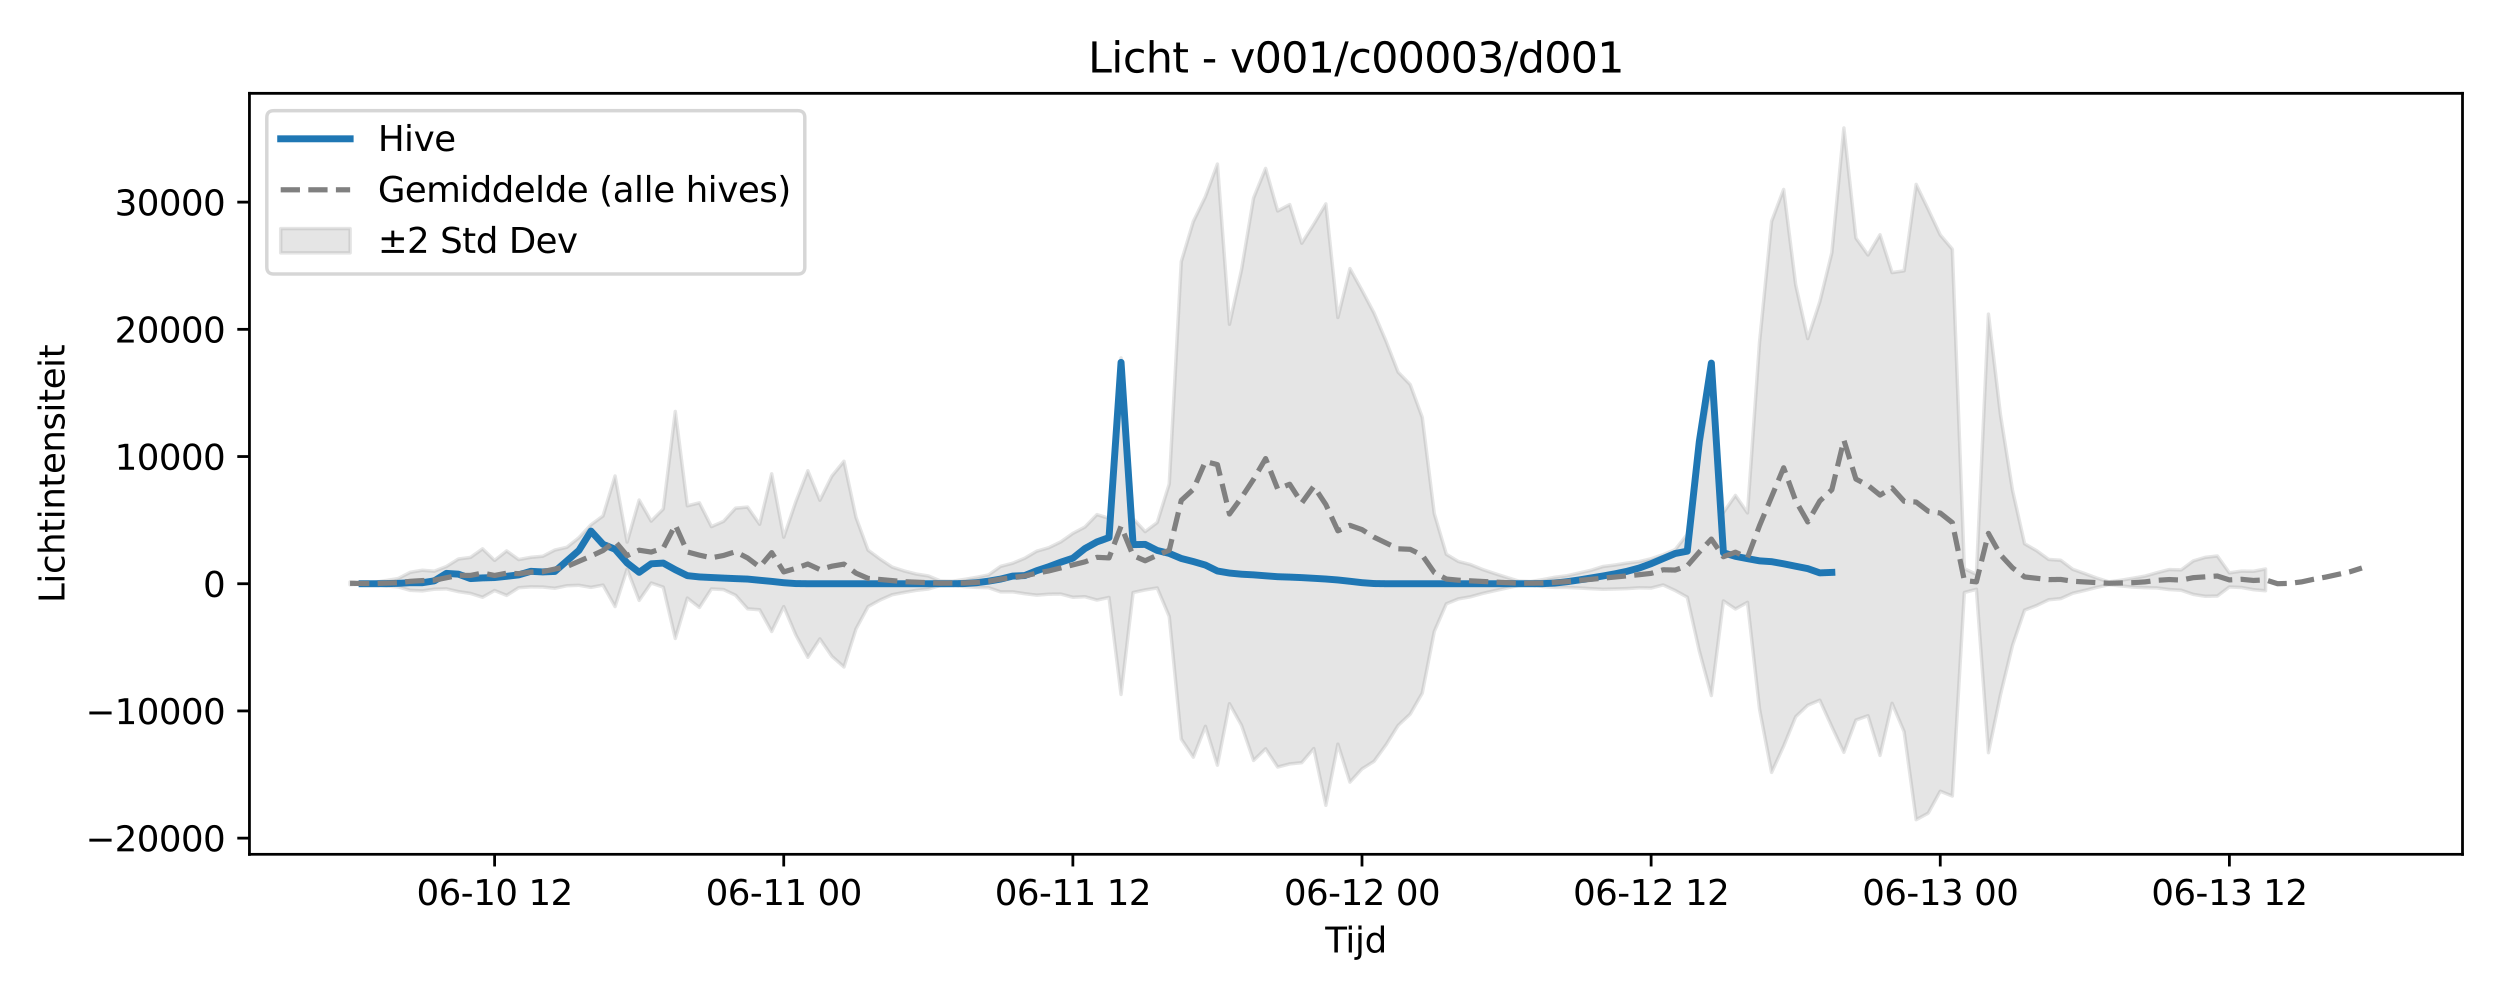 <?xml version="1.0" encoding="utf-8" standalone="no"?>
<!DOCTYPE svg PUBLIC "-//W3C//DTD SVG 1.1//EN"
  "http://www.w3.org/Graphics/SVG/1.1/DTD/svg11.dtd">
<svg xmlns:xlink="http://www.w3.org/1999/xlink" width="720pt" height="288pt" viewBox="0 0 720 288" xmlns="http://www.w3.org/2000/svg" version="1.1">
 <defs>
  <style type="text/css">*{stroke-linejoin: round; stroke-linecap: butt}</style>
 </defs>
 <g id="figure_1">
  <g id="patch_1">
   <path d="M 0 288 
L 720 288 
L 720 0 
L 0 0 
z
" style="fill: #ffffff"/>
  </g>
  <g id="axes_1">
   <g id="patch_2">
    <path d="M 71.84 246.04 
L 709.2 246.04 
L 709.2 26.88 
L 71.84 26.88 
z
" style="fill: #ffffff"/>
   </g>
   <g id="FillBetweenPolyCollection_1">
    <defs>
     <path id="m2836c2ed22" d="M 100.811 -120.412 
L 100.811 -119.59 
L 104.28 -119.785 
L 107.75 -119.646 
L 111.22 -119.266 
L 114.689 -118.965 
L 118.159 -117.976 
L 121.628 -117.819 
L 125.098 -118.31 
L 128.567 -118.409 
L 132.037 -117.608 
L 135.507 -117.092 
L 138.976 -115.987 
L 142.446 -117.929 
L 145.915 -116.525 
L 149.385 -118.735 
L 152.854 -118.98 
L 156.324 -118.94 
L 159.794 -118.581 
L 163.263 -119.308 
L 166.733 -119.432 
L 170.202 -118.831 
L 173.672 -119.494 
L 177.141 -113.3 
L 180.611 -124.101 
L 184.081 -115.08 
L 187.55 -120.09 
L 191.02 -118.901 
L 194.489 -104.122 
L 197.959 -115.751 
L 201.428 -113.046 
L 204.898 -118.386 
L 208.368 -118.201 
L 211.837 -116.576 
L 215.307 -112.655 
L 218.776 -112.392 
L 222.246 -106.125 
L 225.715 -113.305 
L 229.185 -105.142 
L 232.655 -98.688 
L 236.124 -103.999 
L 239.594 -98.964 
L 243.063 -95.906 
L 246.533 -106.866 
L 250.002 -113.29 
L 253.472 -115.191 
L 256.942 -116.719 
L 260.411 -117.381 
L 263.881 -117.98 
L 267.35 -118.362 
L 270.82 -119.395 
L 274.289 -119.443 
L 277.759 -119.068 
L 281.229 -118.83 
L 284.698 -118.739 
L 288.168 -117.546 
L 291.637 -117.552 
L 295.107 -117.021 
L 298.576 -116.593 
L 302.046 -116.871 
L 305.516 -116.904 
L 308.985 -115.988 
L 312.455 -116.151 
L 315.924 -115.179 
L 319.394 -115.938 
L 322.863 -87.988 
L 326.333 -117.356 
L 329.803 -118.107 
L 333.272 -118.669 
L 336.742 -110.447 
L 340.211 -75.142 
L 343.681 -69.93 
L 347.15 -78.819 
L 350.62 -67.623 
L 354.09 -85.33 
L 357.559 -79.085 
L 361.029 -68.981 
L 364.498 -72.351 
L 367.968 -67.087 
L 371.437 -67.993 
L 374.907 -68.347 
L 378.377 -72.425 
L 381.846 -56.064 
L 385.316 -73.681 
L 388.785 -62.739 
L 392.255 -66.549 
L 395.724 -68.74 
L 399.194 -73.514 
L 402.663 -79.08 
L 406.133 -82.339 
L 409.603 -88.362 
L 413.072 -106.133 
L 416.542 -114.101 
L 420.011 -115.517 
L 423.481 -116.118 
L 426.95 -117.081 
L 430.42 -117.87 
L 433.89 -118.641 
L 437.359 -119.398 
L 440.829 -119.517 
L 444.298 -119.09 
L 447.768 -118.83 
L 451.237 -118.805 
L 454.707 -118.664 
L 458.177 -118.464 
L 461.646 -118.292 
L 465.116 -118.371 
L 468.585 -118.484 
L 472.055 -118.711 
L 475.524 -118.648 
L 478.994 -119.531 
L 482.464 -117.925 
L 485.933 -116.001 
L 489.403 -100.52 
L 492.872 -87.679 
L 496.342 -114.937 
L 499.811 -112.612 
L 503.281 -114.528 
L 506.751 -83.761 
L 510.22 -65.546 
L 513.69 -73.11 
L 517.159 -81.583 
L 520.629 -84.885 
L 524.098 -86.349 
L 527.568 -78.71 
L 531.038 -71.334 
L 534.507 -80.624 
L 537.977 -81.868 
L 541.446 -70.433 
L 544.916 -85.441 
L 548.385 -77.265 
L 551.855 -51.922 
L 555.325 -53.81 
L 558.794 -60.131 
L 562.264 -58.739 
L 565.733 -117.363 
L 569.203 -118.274 
L 572.672 -71.228 
L 576.142 -87.923 
L 579.612 -102.174 
L 583.081 -112.284 
L 586.551 -113.598 
L 590.02 -115.267 
L 593.49 -115.597 
L 596.959 -117.145 
L 600.429 -117.958 
L 603.899 -118.845 
L 607.368 -119.604 
L 610.838 -119.257 
L 614.307 -118.915 
L 617.777 -118.754 
L 621.246 -118.662 
L 624.716 -118.212 
L 628.186 -118.007 
L 631.655 -116.816 
L 635.125 -116.272 
L 638.594 -116.336 
L 642.064 -118.957 
L 645.533 -118.804 
L 649.003 -118.172 
L 652.473 -117.859 
L 652.473 -124.135 
L 652.473 -124.135 
L 649.003 -123.478 
L 645.533 -123.519 
L 642.064 -123.014 
L 638.594 -127.878 
L 635.125 -127.484 
L 631.655 -126.453 
L 628.186 -123.873 
L 624.716 -123.964 
L 621.246 -123.077 
L 617.777 -122.087 
L 614.307 -121.475 
L 610.838 -120.893 
L 607.368 -120.43 
L 603.899 -121.515 
L 600.429 -122.809 
L 596.959 -124.037 
L 593.49 -126.649 
L 590.02 -126.877 
L 586.551 -129.402 
L 583.081 -131.399 
L 579.612 -146.75 
L 576.142 -168.485 
L 572.672 -197.54 
L 569.203 -122.581 
L 565.733 -124.219 
L 562.264 -216.243 
L 558.794 -220.345 
L 555.325 -227.713 
L 551.855 -234.9 
L 548.385 -210.003 
L 544.916 -209.496 
L 541.446 -220.391 
L 537.977 -214.573 
L 534.507 -219.442 
L 531.038 -251.158 
L 527.568 -215.205 
L 524.098 -201.064 
L 520.629 -190.478 
L 517.159 -205.965 
L 513.69 -233.44 
L 510.22 -224.256 
L 506.751 -189.48 
L 503.281 -140.282 
L 499.811 -145.327 
L 496.342 -140.393 
L 492.872 -177.81 
L 489.403 -157.535 
L 485.933 -134.072 
L 482.464 -129.728 
L 478.994 -128.265 
L 475.524 -127.088 
L 472.055 -126.254 
L 468.585 -125.839 
L 465.116 -125.281 
L 461.646 -124.841 
L 458.177 -123.751 
L 454.707 -122.962 
L 451.237 -122.178 
L 447.768 -121.746 
L 444.298 -121.079 
L 440.829 -120.516 
L 437.359 -120.663 
L 433.89 -121.72 
L 430.42 -122.844 
L 426.95 -124.002 
L 423.481 -125.413 
L 420.011 -126.294 
L 416.542 -128.372 
L 413.072 -140.088 
L 409.603 -167.817 
L 406.133 -177.257 
L 402.663 -180.816 
L 399.194 -189.713 
L 395.724 -197.847 
L 392.255 -204.392 
L 388.785 -210.661 
L 385.316 -196.563 
L 381.846 -229.284 
L 378.377 -223.46 
L 374.907 -217.952 
L 371.437 -229.085 
L 367.968 -227.249 
L 364.498 -239.494 
L 361.029 -230.985 
L 357.559 -210.33 
L 354.09 -194.606 
L 350.62 -240.745 
L 347.15 -231.356 
L 343.681 -224.217 
L 340.211 -212.651 
L 336.742 -148.629 
L 333.272 -137.5 
L 329.803 -134.893 
L 326.333 -138.644 
L 322.863 -184.928 
L 319.394 -138.715 
L 315.924 -139.799 
L 312.455 -136.216 
L 308.985 -134.385 
L 305.516 -131.951 
L 302.046 -130.262 
L 298.576 -129.263 
L 295.107 -127.225 
L 291.637 -125.784 
L 288.168 -124.885 
L 284.698 -122.42 
L 281.229 -121.727 
L 277.759 -121.136 
L 274.289 -120.61 
L 270.82 -120.699 
L 267.35 -122.135 
L 263.881 -122.684 
L 260.411 -123.562 
L 256.942 -124.681 
L 253.472 -126.992 
L 250.002 -129.56 
L 246.533 -138.992 
L 243.063 -155.159 
L 239.594 -150.912 
L 236.124 -143.942 
L 232.655 -152.439 
L 229.185 -143.473 
L 225.715 -133.292 
L 222.246 -151.553 
L 218.776 -137.005 
L 215.307 -141.966 
L 211.837 -141.646 
L 208.368 -137.845 
L 204.898 -136.333 
L 201.428 -143.187 
L 197.959 -142.334 
L 194.489 -169.509 
L 191.02 -141.414 
L 187.55 -137.919 
L 184.081 -143.995 
L 180.611 -131.878 
L 177.141 -150.919 
L 173.672 -139.414 
L 170.202 -136.863 
L 166.733 -133.149 
L 163.263 -130.387 
L 159.794 -129.59 
L 156.324 -127.801 
L 152.854 -127.49 
L 149.385 -126.84 
L 145.915 -129.337 
L 142.446 -126.601 
L 138.976 -129.94 
L 135.507 -127.464 
L 132.037 -127.011 
L 128.567 -124.853 
L 125.098 -123.501 
L 121.628 -123.776 
L 118.159 -123.179 
L 114.689 -121.389 
L 111.22 -120.817 
L 107.75 -120.245 
L 104.28 -120.071 
L 100.811 -120.412 
z
" style="stroke: #808080; stroke-opacity: 0.2"/>
    </defs>
    <g clip-path="url(#pb94f5c87d9)">
     <use xlink:href="#m2836c2ed22" x="0" y="288" style="fill: #808080; fill-opacity: 0.2; stroke: #808080; stroke-opacity: 0.2"/>
    </g>
   </g>
   <g id="matplotlib.axis_1">
    <g id="xtick_1">
     <g id="line2d_1">
      <defs>
       <path id="mab4295a963" d="M 0 0 
L 0 3.5 
" style="stroke: #000000; stroke-width: 0.8"/>
      </defs>
      <g>
       <use xlink:href="#mab4295a963" x="142.446" y="246.04" style="stroke: #000000; stroke-width: 0.8"/>
      </g>
     </g>
     <g id="text_1">
      <!-- 06-10 12 -->
      <g transform="translate(119.965 260.638) scale(0.1 -0.1)">
       <defs>
        <path id="DejaVuSans-30" d="M 2034 4250 
Q 1547 4250 1301 3770 
Q 1056 3291 1056 2328 
Q 1056 1369 1301 889 
Q 1547 409 2034 409 
Q 2525 409 2770 889 
Q 3016 1369 3016 2328 
Q 3016 3291 2770 3770 
Q 2525 4250 2034 4250 
z
M 2034 4750 
Q 2819 4750 3233 4129 
Q 3647 3509 3647 2328 
Q 3647 1150 3233 529 
Q 2819 -91 2034 -91 
Q 1250 -91 836 529 
Q 422 1150 422 2328 
Q 422 3509 836 4129 
Q 1250 4750 2034 4750 
z
" transform="scale(0.016)"/>
        <path id="DejaVuSans-36" d="M 2113 2584 
Q 1688 2584 1439 2293 
Q 1191 2003 1191 1497 
Q 1191 994 1439 701 
Q 1688 409 2113 409 
Q 2538 409 2786 701 
Q 3034 994 3034 1497 
Q 3034 2003 2786 2293 
Q 2538 2584 2113 2584 
z
M 3366 4563 
L 3366 3988 
Q 3128 4100 2886 4159 
Q 2644 4219 2406 4219 
Q 1781 4219 1451 3797 
Q 1122 3375 1075 2522 
Q 1259 2794 1537 2939 
Q 1816 3084 2150 3084 
Q 2853 3084 3261 2657 
Q 3669 2231 3669 1497 
Q 3669 778 3244 343 
Q 2819 -91 2113 -91 
Q 1303 -91 875 529 
Q 447 1150 447 2328 
Q 447 3434 972 4092 
Q 1497 4750 2381 4750 
Q 2619 4750 2861 4703 
Q 3103 4656 3366 4563 
z
" transform="scale(0.016)"/>
        <path id="DejaVuSans-2d" d="M 313 2009 
L 1997 2009 
L 1997 1497 
L 313 1497 
L 313 2009 
z
" transform="scale(0.016)"/>
        <path id="DejaVuSans-31" d="M 794 531 
L 1825 531 
L 1825 4091 
L 703 3866 
L 703 4441 
L 1819 4666 
L 2450 4666 
L 2450 531 
L 3481 531 
L 3481 0 
L 794 0 
L 794 531 
z
" transform="scale(0.016)"/>
        <path id="DejaVuSans-20" transform="scale(0.016)"/>
        <path id="DejaVuSans-32" d="M 1228 531 
L 3431 531 
L 3431 0 
L 469 0 
L 469 531 
Q 828 903 1448 1529 
Q 2069 2156 2228 2338 
Q 2531 2678 2651 2914 
Q 2772 3150 2772 3378 
Q 2772 3750 2511 3984 
Q 2250 4219 1831 4219 
Q 1534 4219 1204 4116 
Q 875 4013 500 3803 
L 500 4441 
Q 881 4594 1212 4672 
Q 1544 4750 1819 4750 
Q 2544 4750 2975 4387 
Q 3406 4025 3406 3419 
Q 3406 3131 3298 2873 
Q 3191 2616 2906 2266 
Q 2828 2175 2409 1742 
Q 1991 1309 1228 531 
z
" transform="scale(0.016)"/>
       </defs>
       <use xlink:href="#DejaVuSans-30"/>
       <use xlink:href="#DejaVuSans-36" transform="translate(63.623 0)"/>
       <use xlink:href="#DejaVuSans-2d" transform="translate(127.246 0)"/>
       <use xlink:href="#DejaVuSans-31" transform="translate(163.33 0)"/>
       <use xlink:href="#DejaVuSans-30" transform="translate(226.953 0)"/>
       <use xlink:href="#DejaVuSans-20" transform="translate(290.576 0)"/>
       <use xlink:href="#DejaVuSans-31" transform="translate(322.363 0)"/>
       <use xlink:href="#DejaVuSans-32" transform="translate(385.986 0)"/>
      </g>
     </g>
    </g>
    <g id="xtick_2">
     <g id="line2d_2">
      <g>
       <use xlink:href="#mab4295a963" x="225.715" y="246.04" style="stroke: #000000; stroke-width: 0.8"/>
      </g>
     </g>
     <g id="text_2">
      <!-- 06-11 00 -->
      <g transform="translate(203.235 260.638) scale(0.1 -0.1)">
       <use xlink:href="#DejaVuSans-30"/>
       <use xlink:href="#DejaVuSans-36" transform="translate(63.623 0)"/>
       <use xlink:href="#DejaVuSans-2d" transform="translate(127.246 0)"/>
       <use xlink:href="#DejaVuSans-31" transform="translate(163.33 0)"/>
       <use xlink:href="#DejaVuSans-31" transform="translate(226.953 0)"/>
       <use xlink:href="#DejaVuSans-20" transform="translate(290.576 0)"/>
       <use xlink:href="#DejaVuSans-30" transform="translate(322.363 0)"/>
       <use xlink:href="#DejaVuSans-30" transform="translate(385.986 0)"/>
      </g>
     </g>
    </g>
    <g id="xtick_3">
     <g id="line2d_3">
      <g>
       <use xlink:href="#mab4295a963" x="308.985" y="246.04" style="stroke: #000000; stroke-width: 0.8"/>
      </g>
     </g>
     <g id="text_3">
      <!-- 06-11 12 -->
      <g transform="translate(286.505 260.638) scale(0.1 -0.1)">
       <use xlink:href="#DejaVuSans-30"/>
       <use xlink:href="#DejaVuSans-36" transform="translate(63.623 0)"/>
       <use xlink:href="#DejaVuSans-2d" transform="translate(127.246 0)"/>
       <use xlink:href="#DejaVuSans-31" transform="translate(163.33 0)"/>
       <use xlink:href="#DejaVuSans-31" transform="translate(226.953 0)"/>
       <use xlink:href="#DejaVuSans-20" transform="translate(290.576 0)"/>
       <use xlink:href="#DejaVuSans-31" transform="translate(322.363 0)"/>
       <use xlink:href="#DejaVuSans-32" transform="translate(385.986 0)"/>
      </g>
     </g>
    </g>
    <g id="xtick_4">
     <g id="line2d_4">
      <g>
       <use xlink:href="#mab4295a963" x="392.255" y="246.04" style="stroke: #000000; stroke-width: 0.8"/>
      </g>
     </g>
     <g id="text_4">
      <!-- 06-12 00 -->
      <g transform="translate(369.774 260.638) scale(0.1 -0.1)">
       <use xlink:href="#DejaVuSans-30"/>
       <use xlink:href="#DejaVuSans-36" transform="translate(63.623 0)"/>
       <use xlink:href="#DejaVuSans-2d" transform="translate(127.246 0)"/>
       <use xlink:href="#DejaVuSans-31" transform="translate(163.33 0)"/>
       <use xlink:href="#DejaVuSans-32" transform="translate(226.953 0)"/>
       <use xlink:href="#DejaVuSans-20" transform="translate(290.576 0)"/>
       <use xlink:href="#DejaVuSans-30" transform="translate(322.363 0)"/>
       <use xlink:href="#DejaVuSans-30" transform="translate(385.986 0)"/>
      </g>
     </g>
    </g>
    <g id="xtick_5">
     <g id="line2d_5">
      <g>
       <use xlink:href="#mab4295a963" x="475.524" y="246.04" style="stroke: #000000; stroke-width: 0.8"/>
      </g>
     </g>
     <g id="text_5">
      <!-- 06-12 12 -->
      <g transform="translate(453.044 260.638) scale(0.1 -0.1)">
       <use xlink:href="#DejaVuSans-30"/>
       <use xlink:href="#DejaVuSans-36" transform="translate(63.623 0)"/>
       <use xlink:href="#DejaVuSans-2d" transform="translate(127.246 0)"/>
       <use xlink:href="#DejaVuSans-31" transform="translate(163.33 0)"/>
       <use xlink:href="#DejaVuSans-32" transform="translate(226.953 0)"/>
       <use xlink:href="#DejaVuSans-20" transform="translate(290.576 0)"/>
       <use xlink:href="#DejaVuSans-31" transform="translate(322.363 0)"/>
       <use xlink:href="#DejaVuSans-32" transform="translate(385.986 0)"/>
      </g>
     </g>
    </g>
    <g id="xtick_6">
     <g id="line2d_6">
      <g>
       <use xlink:href="#mab4295a963" x="558.794" y="246.04" style="stroke: #000000; stroke-width: 0.8"/>
      </g>
     </g>
     <g id="text_6">
      <!-- 06-13 00 -->
      <g transform="translate(536.314 260.638) scale(0.1 -0.1)">
       <defs>
        <path id="DejaVuSans-33" d="M 2597 2516 
Q 3050 2419 3304 2112 
Q 3559 1806 3559 1356 
Q 3559 666 3084 287 
Q 2609 -91 1734 -91 
Q 1441 -91 1130 -33 
Q 819 25 488 141 
L 488 750 
Q 750 597 1062 519 
Q 1375 441 1716 441 
Q 2309 441 2620 675 
Q 2931 909 2931 1356 
Q 2931 1769 2642 2001 
Q 2353 2234 1838 2234 
L 1294 2234 
L 1294 2753 
L 1863 2753 
Q 2328 2753 2575 2939 
Q 2822 3125 2822 3475 
Q 2822 3834 2567 4026 
Q 2313 4219 1838 4219 
Q 1578 4219 1281 4162 
Q 984 4106 628 3988 
L 628 4550 
Q 988 4650 1302 4700 
Q 1616 4750 1894 4750 
Q 2613 4750 3031 4423 
Q 3450 4097 3450 3541 
Q 3450 3153 3228 2886 
Q 3006 2619 2597 2516 
z
" transform="scale(0.016)"/>
       </defs>
       <use xlink:href="#DejaVuSans-30"/>
       <use xlink:href="#DejaVuSans-36" transform="translate(63.623 0)"/>
       <use xlink:href="#DejaVuSans-2d" transform="translate(127.246 0)"/>
       <use xlink:href="#DejaVuSans-31" transform="translate(163.33 0)"/>
       <use xlink:href="#DejaVuSans-33" transform="translate(226.953 0)"/>
       <use xlink:href="#DejaVuSans-20" transform="translate(290.576 0)"/>
       <use xlink:href="#DejaVuSans-30" transform="translate(322.363 0)"/>
       <use xlink:href="#DejaVuSans-30" transform="translate(385.986 0)"/>
      </g>
     </g>
    </g>
    <g id="xtick_7">
     <g id="line2d_7">
      <g>
       <use xlink:href="#mab4295a963" x="642.064" y="246.04" style="stroke: #000000; stroke-width: 0.8"/>
      </g>
     </g>
     <g id="text_7">
      <!-- 06-13 12 -->
      <g transform="translate(619.583 260.638) scale(0.1 -0.1)">
       <use xlink:href="#DejaVuSans-30"/>
       <use xlink:href="#DejaVuSans-36" transform="translate(63.623 0)"/>
       <use xlink:href="#DejaVuSans-2d" transform="translate(127.246 0)"/>
       <use xlink:href="#DejaVuSans-31" transform="translate(163.33 0)"/>
       <use xlink:href="#DejaVuSans-33" transform="translate(226.953 0)"/>
       <use xlink:href="#DejaVuSans-20" transform="translate(290.576 0)"/>
       <use xlink:href="#DejaVuSans-31" transform="translate(322.363 0)"/>
       <use xlink:href="#DejaVuSans-32" transform="translate(385.986 0)"/>
      </g>
     </g>
    </g>
    <g id="text_8">
     <!-- Tijd -->
     <g transform="translate(381.67 274.317) scale(0.1 -0.1)">
      <defs>
       <path id="DejaVuSans-54" d="M -19 4666 
L 3928 4666 
L 3928 4134 
L 2272 4134 
L 2272 0 
L 1638 0 
L 1638 4134 
L -19 4134 
L -19 4666 
z
" transform="scale(0.016)"/>
       <path id="DejaVuSans-69" d="M 603 3500 
L 1178 3500 
L 1178 0 
L 603 0 
L 603 3500 
z
M 603 4863 
L 1178 4863 
L 1178 4134 
L 603 4134 
L 603 4863 
z
" transform="scale(0.016)"/>
       <path id="DejaVuSans-6a" d="M 603 3500 
L 1178 3500 
L 1178 -63 
Q 1178 -731 923 -1031 
Q 669 -1331 103 -1331 
L -116 -1331 
L -116 -844 
L 38 -844 
Q 366 -844 484 -692 
Q 603 -541 603 -63 
L 603 3500 
z
M 603 4863 
L 1178 4863 
L 1178 4134 
L 603 4134 
L 603 4863 
z
" transform="scale(0.016)"/>
       <path id="DejaVuSans-64" d="M 2906 2969 
L 2906 4863 
L 3481 4863 
L 3481 0 
L 2906 0 
L 2906 525 
Q 2725 213 2448 61 
Q 2172 -91 1784 -91 
Q 1150 -91 751 415 
Q 353 922 353 1747 
Q 353 2572 751 3078 
Q 1150 3584 1784 3584 
Q 2172 3584 2448 3432 
Q 2725 3281 2906 2969 
z
M 947 1747 
Q 947 1113 1208 752 
Q 1469 391 1925 391 
Q 2381 391 2643 752 
Q 2906 1113 2906 1747 
Q 2906 2381 2643 2742 
Q 2381 3103 1925 3103 
Q 1469 3103 1208 2742 
Q 947 2381 947 1747 
z
" transform="scale(0.016)"/>
      </defs>
      <use xlink:href="#DejaVuSans-54"/>
      <use xlink:href="#DejaVuSans-69" transform="translate(57.959 0)"/>
      <use xlink:href="#DejaVuSans-6a" transform="translate(85.742 0)"/>
      <use xlink:href="#DejaVuSans-64" transform="translate(113.525 0)"/>
     </g>
    </g>
   </g>
   <g id="matplotlib.axis_2">
    <g id="ytick_1">
     <g id="line2d_8">
      <defs>
       <path id="mfe5e9eee48" d="M 0 0 
L -3.5 0 
" style="stroke: #000000; stroke-width: 0.8"/>
      </defs>
      <g>
       <use xlink:href="#mfe5e9eee48" x="71.84" y="241.376" style="stroke: #000000; stroke-width: 0.8"/>
      </g>
     </g>
     <g id="text_9">
      <!-- −20000 -->
      <g transform="translate(24.648 245.175) scale(0.1 -0.1)">
       <defs>
        <path id="DejaVuSans-2212" d="M 678 2272 
L 4684 2272 
L 4684 1741 
L 678 1741 
L 678 2272 
z
" transform="scale(0.016)"/>
       </defs>
       <use xlink:href="#DejaVuSans-2212"/>
       <use xlink:href="#DejaVuSans-32" transform="translate(83.789 0)"/>
       <use xlink:href="#DejaVuSans-30" transform="translate(147.412 0)"/>
       <use xlink:href="#DejaVuSans-30" transform="translate(211.035 0)"/>
       <use xlink:href="#DejaVuSans-30" transform="translate(274.658 0)"/>
       <use xlink:href="#DejaVuSans-30" transform="translate(338.281 0)"/>
      </g>
     </g>
    </g>
    <g id="ytick_2">
     <g id="line2d_9">
      <g>
       <use xlink:href="#mfe5e9eee48" x="71.84" y="204.744" style="stroke: #000000; stroke-width: 0.8"/>
      </g>
     </g>
     <g id="text_10">
      <!-- −10000 -->
      <g transform="translate(24.648 208.543) scale(0.1 -0.1)">
       <use xlink:href="#DejaVuSans-2212"/>
       <use xlink:href="#DejaVuSans-31" transform="translate(83.789 0)"/>
       <use xlink:href="#DejaVuSans-30" transform="translate(147.412 0)"/>
       <use xlink:href="#DejaVuSans-30" transform="translate(211.035 0)"/>
       <use xlink:href="#DejaVuSans-30" transform="translate(274.658 0)"/>
       <use xlink:href="#DejaVuSans-30" transform="translate(338.281 0)"/>
      </g>
     </g>
    </g>
    <g id="ytick_3">
     <g id="line2d_10">
      <g>
       <use xlink:href="#mfe5e9eee48" x="71.84" y="168.113" style="stroke: #000000; stroke-width: 0.8"/>
      </g>
     </g>
     <g id="text_11">
      <!-- 0 -->
      <g transform="translate(58.477 171.912) scale(0.1 -0.1)">
       <use xlink:href="#DejaVuSans-30"/>
      </g>
     </g>
    </g>
    <g id="ytick_4">
     <g id="line2d_11">
      <g>
       <use xlink:href="#mfe5e9eee48" x="71.84" y="131.481" style="stroke: #000000; stroke-width: 0.8"/>
      </g>
     </g>
     <g id="text_12">
      <!-- 10000 -->
      <g transform="translate(33.028 135.28) scale(0.1 -0.1)">
       <use xlink:href="#DejaVuSans-31"/>
       <use xlink:href="#DejaVuSans-30" transform="translate(63.623 0)"/>
       <use xlink:href="#DejaVuSans-30" transform="translate(127.246 0)"/>
       <use xlink:href="#DejaVuSans-30" transform="translate(190.869 0)"/>
       <use xlink:href="#DejaVuSans-30" transform="translate(254.492 0)"/>
      </g>
     </g>
    </g>
    <g id="ytick_5">
     <g id="line2d_12">
      <g>
       <use xlink:href="#mfe5e9eee48" x="71.84" y="94.85" style="stroke: #000000; stroke-width: 0.8"/>
      </g>
     </g>
     <g id="text_13">
      <!-- 20000 -->
      <g transform="translate(33.028 98.649) scale(0.1 -0.1)">
       <use xlink:href="#DejaVuSans-32"/>
       <use xlink:href="#DejaVuSans-30" transform="translate(63.623 0)"/>
       <use xlink:href="#DejaVuSans-30" transform="translate(127.246 0)"/>
       <use xlink:href="#DejaVuSans-30" transform="translate(190.869 0)"/>
       <use xlink:href="#DejaVuSans-30" transform="translate(254.492 0)"/>
      </g>
     </g>
    </g>
    <g id="ytick_6">
     <g id="line2d_13">
      <g>
       <use xlink:href="#mfe5e9eee48" x="71.84" y="58.218" style="stroke: #000000; stroke-width: 0.8"/>
      </g>
     </g>
     <g id="text_14">
      <!-- 30000 -->
      <g transform="translate(33.028 62.018) scale(0.1 -0.1)">
       <use xlink:href="#DejaVuSans-33"/>
       <use xlink:href="#DejaVuSans-30" transform="translate(63.623 0)"/>
       <use xlink:href="#DejaVuSans-30" transform="translate(127.246 0)"/>
       <use xlink:href="#DejaVuSans-30" transform="translate(190.869 0)"/>
       <use xlink:href="#DejaVuSans-30" transform="translate(254.492 0)"/>
      </g>
     </g>
    </g>
    <g id="text_15">
     <!-- Lichtintensiteit -->
     <g transform="translate(18.568 173.656) rotate(-90) scale(0.1 -0.1)">
      <defs>
       <path id="DejaVuSans-4c" d="M 628 4666 
L 1259 4666 
L 1259 531 
L 3531 531 
L 3531 0 
L 628 0 
L 628 4666 
z
" transform="scale(0.016)"/>
       <path id="DejaVuSans-63" d="M 3122 3366 
L 3122 2828 
Q 2878 2963 2633 3030 
Q 2388 3097 2138 3097 
Q 1578 3097 1268 2742 
Q 959 2388 959 1747 
Q 959 1106 1268 751 
Q 1578 397 2138 397 
Q 2388 397 2633 464 
Q 2878 531 3122 666 
L 3122 134 
Q 2881 22 2623 -34 
Q 2366 -91 2075 -91 
Q 1284 -91 818 406 
Q 353 903 353 1747 
Q 353 2603 823 3093 
Q 1294 3584 2113 3584 
Q 2378 3584 2631 3529 
Q 2884 3475 3122 3366 
z
" transform="scale(0.016)"/>
       <path id="DejaVuSans-68" d="M 3513 2113 
L 3513 0 
L 2938 0 
L 2938 2094 
Q 2938 2591 2744 2837 
Q 2550 3084 2163 3084 
Q 1697 3084 1428 2787 
Q 1159 2491 1159 1978 
L 1159 0 
L 581 0 
L 581 4863 
L 1159 4863 
L 1159 2956 
Q 1366 3272 1645 3428 
Q 1925 3584 2291 3584 
Q 2894 3584 3203 3211 
Q 3513 2838 3513 2113 
z
" transform="scale(0.016)"/>
       <path id="DejaVuSans-74" d="M 1172 4494 
L 1172 3500 
L 2356 3500 
L 2356 3053 
L 1172 3053 
L 1172 1153 
Q 1172 725 1289 603 
Q 1406 481 1766 481 
L 2356 481 
L 2356 0 
L 1766 0 
Q 1100 0 847 248 
Q 594 497 594 1153 
L 594 3053 
L 172 3053 
L 172 3500 
L 594 3500 
L 594 4494 
L 1172 4494 
z
" transform="scale(0.016)"/>
       <path id="DejaVuSans-6e" d="M 3513 2113 
L 3513 0 
L 2938 0 
L 2938 2094 
Q 2938 2591 2744 2837 
Q 2550 3084 2163 3084 
Q 1697 3084 1428 2787 
Q 1159 2491 1159 1978 
L 1159 0 
L 581 0 
L 581 3500 
L 1159 3500 
L 1159 2956 
Q 1366 3272 1645 3428 
Q 1925 3584 2291 3584 
Q 2894 3584 3203 3211 
Q 3513 2838 3513 2113 
z
" transform="scale(0.016)"/>
       <path id="DejaVuSans-65" d="M 3597 1894 
L 3597 1613 
L 953 1613 
Q 991 1019 1311 708 
Q 1631 397 2203 397 
Q 2534 397 2845 478 
Q 3156 559 3463 722 
L 3463 178 
Q 3153 47 2828 -22 
Q 2503 -91 2169 -91 
Q 1331 -91 842 396 
Q 353 884 353 1716 
Q 353 2575 817 3079 
Q 1281 3584 2069 3584 
Q 2775 3584 3186 3129 
Q 3597 2675 3597 1894 
z
M 3022 2063 
Q 3016 2534 2758 2815 
Q 2500 3097 2075 3097 
Q 1594 3097 1305 2825 
Q 1016 2553 972 2059 
L 3022 2063 
z
" transform="scale(0.016)"/>
       <path id="DejaVuSans-73" d="M 2834 3397 
L 2834 2853 
Q 2591 2978 2328 3040 
Q 2066 3103 1784 3103 
Q 1356 3103 1142 2972 
Q 928 2841 928 2578 
Q 928 2378 1081 2264 
Q 1234 2150 1697 2047 
L 1894 2003 
Q 2506 1872 2764 1633 
Q 3022 1394 3022 966 
Q 3022 478 2636 193 
Q 2250 -91 1575 -91 
Q 1294 -91 989 -36 
Q 684 19 347 128 
L 347 722 
Q 666 556 975 473 
Q 1284 391 1588 391 
Q 1994 391 2212 530 
Q 2431 669 2431 922 
Q 2431 1156 2273 1281 
Q 2116 1406 1581 1522 
L 1381 1569 
Q 847 1681 609 1914 
Q 372 2147 372 2553 
Q 372 3047 722 3315 
Q 1072 3584 1716 3584 
Q 2034 3584 2315 3537 
Q 2597 3491 2834 3397 
z
" transform="scale(0.016)"/>
      </defs>
      <use xlink:href="#DejaVuSans-4c"/>
      <use xlink:href="#DejaVuSans-69" transform="translate(55.713 0)"/>
      <use xlink:href="#DejaVuSans-63" transform="translate(83.496 0)"/>
      <use xlink:href="#DejaVuSans-68" transform="translate(138.477 0)"/>
      <use xlink:href="#DejaVuSans-74" transform="translate(201.855 0)"/>
      <use xlink:href="#DejaVuSans-69" transform="translate(241.064 0)"/>
      <use xlink:href="#DejaVuSans-6e" transform="translate(268.848 0)"/>
      <use xlink:href="#DejaVuSans-74" transform="translate(332.227 0)"/>
      <use xlink:href="#DejaVuSans-65" transform="translate(371.436 0)"/>
      <use xlink:href="#DejaVuSans-6e" transform="translate(432.959 0)"/>
      <use xlink:href="#DejaVuSans-73" transform="translate(496.338 0)"/>
      <use xlink:href="#DejaVuSans-69" transform="translate(548.438 0)"/>
      <use xlink:href="#DejaVuSans-74" transform="translate(576.221 0)"/>
      <use xlink:href="#DejaVuSans-65" transform="translate(615.43 0)"/>
      <use xlink:href="#DejaVuSans-69" transform="translate(676.953 0)"/>
      <use xlink:href="#DejaVuSans-74" transform="translate(704.736 0)"/>
     </g>
    </g>
   </g>
   <g id="line2d_14">
    <path d="M 104.28 168.113 
L 107.75 168.112 
L 111.22 168.094 
L 114.689 168.004 
L 118.159 167.819 
L 121.628 167.822 
L 125.098 167.281 
L 128.567 165.134 
L 132.037 165.362 
L 135.507 166.636 
L 138.976 166.434 
L 142.446 166.336 
L 145.915 165.975 
L 149.385 165.569 
L 152.854 164.541 
L 156.324 164.717 
L 159.794 164.575 
L 166.733 158.515 
L 170.202 152.956 
L 173.672 156.764 
L 177.141 158.178 
L 180.611 162.135 
L 184.081 164.834 
L 187.55 162.376 
L 191.02 162.166 
L 194.489 164.082 
L 197.959 165.788 
L 201.428 166.156 
L 204.898 166.324 
L 208.368 166.49 
L 211.837 166.642 
L 215.307 166.774 
L 218.776 167.116 
L 222.246 167.44 
L 225.715 167.825 
L 229.185 168.071 
L 232.655 168.112 
L 236.124 168.113 
L 239.594 168.113 
L 243.063 168.113 
L 246.533 168.113 
L 250.002 168.113 
L 253.472 168.113 
L 256.942 168.113 
L 260.411 168.113 
L 263.881 168.113 
L 267.35 168.113 
L 270.82 168.113 
L 274.289 168.112 
L 277.759 168.062 
L 281.229 167.825 
L 284.698 167.373 
L 288.168 166.777 
L 291.637 165.915 
L 295.107 165.761 
L 298.576 164.362 
L 302.046 163.215 
L 305.516 161.905 
L 308.985 160.756 
L 312.455 157.979 
L 315.924 156.068 
L 319.394 154.808 
L 322.863 104.369 
L 326.333 156.859 
L 329.803 156.782 
L 333.272 158.532 
L 336.742 159.385 
L 340.211 160.84 
L 343.681 161.729 
L 347.15 162.736 
L 350.62 164.45 
L 354.09 165.04 
L 357.559 165.373 
L 361.029 165.557 
L 364.498 165.832 
L 367.968 166.093 
L 371.437 166.204 
L 374.907 166.351 
L 378.377 166.552 
L 381.846 166.758 
L 385.316 167.032 
L 388.785 167.409 
L 392.255 167.81 
L 395.724 168.063 
L 399.194 168.112 
L 402.663 168.113 
L 406.133 168.113 
L 409.603 168.113 
L 413.072 168.113 
L 416.542 168.113 
L 420.011 168.113 
L 423.481 168.113 
L 426.95 168.113 
L 430.42 168.113 
L 433.89 168.113 
L 437.359 168.113 
L 440.829 168.113 
L 444.298 168.091 
L 447.768 167.925 
L 451.237 167.537 
L 454.707 167.035 
L 458.177 166.462 
L 461.646 165.887 
L 465.116 165.26 
L 468.585 164.535 
L 472.055 163.599 
L 475.524 162.34 
L 478.994 160.864 
L 482.464 159.404 
L 485.933 158.738 
L 489.403 127.155 
L 492.872 104.577 
L 496.342 159.194 
L 499.811 160.226 
L 503.281 160.893 
L 506.751 161.526 
L 510.22 161.759 
L 513.69 162.376 
L 517.159 163.08 
L 520.629 163.764 
L 524.098 164.987 
L 527.568 164.851 
" clip-path="url(#pb94f5c87d9)" style="fill: none; stroke: #1f77b4; stroke-width: 2; stroke-linecap: square"/>
   </g>
   <g id="line2d_15">
    <path d="M 100.811 167.999 
L 107.75 168.054 
L 114.689 167.823 
L 118.159 167.422 
L 121.628 167.202 
L 125.098 167.094 
L 132.037 165.691 
L 135.507 165.722 
L 138.976 165.036 
L 142.446 165.735 
L 145.915 165.069 
L 149.385 165.213 
L 152.854 164.765 
L 156.324 164.63 
L 163.263 163.153 
L 170.202 160.153 
L 173.672 158.546 
L 177.141 155.891 
L 180.611 160.011 
L 184.081 158.462 
L 187.55 158.995 
L 191.02 157.843 
L 194.489 151.184 
L 197.959 158.957 
L 201.428 159.883 
L 204.898 160.64 
L 208.368 159.977 
L 211.837 158.889 
L 215.307 160.69 
L 218.776 163.301 
L 222.246 159.161 
L 225.715 164.702 
L 229.185 163.693 
L 232.655 162.436 
L 236.124 164.029 
L 239.594 163.062 
L 243.063 162.468 
L 246.533 165.071 
L 250.002 166.575 
L 260.411 167.529 
L 270.82 167.953 
L 277.759 167.898 
L 281.229 167.721 
L 284.698 167.42 
L 288.168 166.785 
L 295.107 165.877 
L 298.576 165.072 
L 302.046 164.433 
L 312.455 161.816 
L 315.924 160.511 
L 319.394 160.674 
L 322.863 151.542 
L 326.333 160 
L 329.803 161.5 
L 333.272 159.915 
L 336.742 158.462 
L 340.211 144.103 
L 343.681 140.926 
L 347.15 132.912 
L 350.62 133.816 
L 354.09 148.032 
L 357.559 143.292 
L 361.029 138.017 
L 364.498 132.078 
L 367.968 140.832 
L 371.437 139.461 
L 374.907 144.85 
L 378.377 140.058 
L 381.846 145.326 
L 385.316 152.878 
L 388.785 151.3 
L 392.255 152.529 
L 395.724 154.706 
L 402.663 158.052 
L 406.133 158.202 
L 409.603 159.91 
L 413.072 164.889 
L 416.542 166.763 
L 420.011 167.094 
L 426.95 167.459 
L 437.359 167.969 
L 444.298 167.915 
L 451.237 167.509 
L 472.055 165.517 
L 475.524 165.132 
L 478.994 164.102 
L 482.464 164.174 
L 485.933 162.963 
L 489.403 158.973 
L 492.872 155.256 
L 496.342 160.335 
L 499.811 159.031 
L 503.281 160.595 
L 506.751 151.38 
L 513.69 134.725 
L 517.159 144.226 
L 520.629 150.318 
L 524.098 144.293 
L 527.568 141.042 
L 531.038 126.754 
L 534.507 137.967 
L 537.977 139.78 
L 541.446 142.588 
L 544.916 140.531 
L 548.385 144.366 
L 551.855 144.589 
L 555.325 147.238 
L 558.794 147.762 
L 562.264 150.509 
L 565.733 167.209 
L 569.203 167.573 
L 572.672 153.616 
L 576.142 159.796 
L 579.612 163.538 
L 583.081 166.159 
L 590.02 166.928 
L 593.49 166.877 
L 596.959 167.409 
L 607.368 167.983 
L 614.307 167.805 
L 617.777 167.579 
L 621.246 167.13 
L 624.716 166.912 
L 628.186 167.06 
L 631.655 166.365 
L 638.594 165.893 
L 642.064 167.014 
L 645.533 166.838 
L 649.003 167.175 
L 652.473 167.003 
L 655.942 168.111 
L 659.412 168.01 
L 662.881 167.579 
L 666.351 166.819 
L 669.82 166.197 
L 676.76 164.678 
L 680.229 163.58 
L 680.229 163.58 
" clip-path="url(#pb94f5c87d9)" style="fill: none; stroke-dasharray: 5.55,2.4; stroke-dashoffset: 0; stroke: #808080; stroke-width: 1.5"/>
   </g>
   <g id="patch_3">
    <path d="M 71.84 246.04 
L 71.84 26.88 
" style="fill: none; stroke: #000000; stroke-width: 0.8; stroke-linejoin: miter; stroke-linecap: square"/>
   </g>
   <g id="patch_4">
    <path d="M 709.2 246.04 
L 709.2 26.88 
" style="fill: none; stroke: #000000; stroke-width: 0.8; stroke-linejoin: miter; stroke-linecap: square"/>
   </g>
   <g id="patch_5">
    <path d="M 71.84 246.04 
L 709.2 246.04 
" style="fill: none; stroke: #000000; stroke-width: 0.8; stroke-linejoin: miter; stroke-linecap: square"/>
   </g>
   <g id="patch_6">
    <path d="M 71.84 26.88 
L 709.2 26.88 
" style="fill: none; stroke: #000000; stroke-width: 0.8; stroke-linejoin: miter; stroke-linecap: square"/>
   </g>
   <g id="text_16">
    <!-- Licht - v001/c00003/d001 -->
    <g transform="translate(313.383 20.88) scale(0.12 -0.12)">
     <defs>
      <path id="DejaVuSans-76" d="M 191 3500 
L 800 3500 
L 1894 563 
L 2988 3500 
L 3597 3500 
L 2284 0 
L 1503 0 
L 191 3500 
z
" transform="scale(0.016)"/>
      <path id="DejaVuSans-2f" d="M 1625 4666 
L 2156 4666 
L 531 -594 
L 0 -594 
L 1625 4666 
z
" transform="scale(0.016)"/>
     </defs>
     <use xlink:href="#DejaVuSans-4c"/>
     <use xlink:href="#DejaVuSans-69" transform="translate(55.713 0)"/>
     <use xlink:href="#DejaVuSans-63" transform="translate(83.496 0)"/>
     <use xlink:href="#DejaVuSans-68" transform="translate(138.477 0)"/>
     <use xlink:href="#DejaVuSans-74" transform="translate(201.855 0)"/>
     <use xlink:href="#DejaVuSans-20" transform="translate(241.064 0)"/>
     <use xlink:href="#DejaVuSans-2d" transform="translate(272.852 0)"/>
     <use xlink:href="#DejaVuSans-20" transform="translate(308.936 0)"/>
     <use xlink:href="#DejaVuSans-76" transform="translate(340.723 0)"/>
     <use xlink:href="#DejaVuSans-30" transform="translate(399.902 0)"/>
     <use xlink:href="#DejaVuSans-30" transform="translate(463.525 0)"/>
     <use xlink:href="#DejaVuSans-31" transform="translate(527.148 0)"/>
     <use xlink:href="#DejaVuSans-2f" transform="translate(590.771 0)"/>
     <use xlink:href="#DejaVuSans-63" transform="translate(624.463 0)"/>
     <use xlink:href="#DejaVuSans-30" transform="translate(679.443 0)"/>
     <use xlink:href="#DejaVuSans-30" transform="translate(743.066 0)"/>
     <use xlink:href="#DejaVuSans-30" transform="translate(806.689 0)"/>
     <use xlink:href="#DejaVuSans-30" transform="translate(870.312 0)"/>
     <use xlink:href="#DejaVuSans-33" transform="translate(933.936 0)"/>
     <use xlink:href="#DejaVuSans-2f" transform="translate(997.559 0)"/>
     <use xlink:href="#DejaVuSans-64" transform="translate(1031.25 0)"/>
     <use xlink:href="#DejaVuSans-30" transform="translate(1094.727 0)"/>
     <use xlink:href="#DejaVuSans-30" transform="translate(1158.35 0)"/>
     <use xlink:href="#DejaVuSans-31" transform="translate(1221.973 0)"/>
    </g>
   </g>
   <g id="legend_1">
    <g id="patch_7">
     <path d="M 78.84 78.914 
L 229.784 78.914 
Q 231.784 78.914 231.784 76.914 
L 231.784 33.88 
Q 231.784 31.88 229.784 31.88 
L 78.84 31.88 
Q 76.84 31.88 76.84 33.88 
L 76.84 76.914 
Q 76.84 78.914 78.84 78.914 
z
" style="fill: #ffffff; opacity: 0.8; stroke: #cccccc; stroke-linejoin: miter"/>
    </g>
    <g id="line2d_16">
     <path d="M 80.84 39.978 
L 90.84 39.978 
L 100.84 39.978 
" style="fill: none; stroke: #1f77b4; stroke-width: 2; stroke-linecap: square"/>
    </g>
    <g id="text_17">
     <!-- Hive -->
     <g transform="translate(108.84 43.478) scale(0.1 -0.1)">
      <defs>
       <path id="DejaVuSans-48" d="M 628 4666 
L 1259 4666 
L 1259 2753 
L 3553 2753 
L 3553 4666 
L 4184 4666 
L 4184 0 
L 3553 0 
L 3553 2222 
L 1259 2222 
L 1259 0 
L 628 0 
L 628 4666 
z
" transform="scale(0.016)"/>
      </defs>
      <use xlink:href="#DejaVuSans-48"/>
      <use xlink:href="#DejaVuSans-69" transform="translate(75.195 0)"/>
      <use xlink:href="#DejaVuSans-76" transform="translate(102.979 0)"/>
      <use xlink:href="#DejaVuSans-65" transform="translate(162.158 0)"/>
     </g>
    </g>
    <g id="line2d_17">
     <path d="M 80.84 54.657 
L 90.84 54.657 
L 100.84 54.657 
" style="fill: none; stroke-dasharray: 5.55,2.4; stroke-dashoffset: 0; stroke: #808080; stroke-width: 1.5"/>
    </g>
    <g id="text_18">
     <!-- Gemiddelde (alle hives) -->
     <g transform="translate(108.84 58.157) scale(0.1 -0.1)">
      <defs>
       <path id="DejaVuSans-47" d="M 3809 666 
L 3809 1919 
L 2778 1919 
L 2778 2438 
L 4434 2438 
L 4434 434 
Q 4069 175 3628 42 
Q 3188 -91 2688 -91 
Q 1594 -91 976 548 
Q 359 1188 359 2328 
Q 359 3472 976 4111 
Q 1594 4750 2688 4750 
Q 3144 4750 3555 4637 
Q 3966 4525 4313 4306 
L 4313 3634 
Q 3963 3931 3569 4081 
Q 3175 4231 2741 4231 
Q 1884 4231 1454 3753 
Q 1025 3275 1025 2328 
Q 1025 1384 1454 906 
Q 1884 428 2741 428 
Q 3075 428 3337 486 
Q 3600 544 3809 666 
z
" transform="scale(0.016)"/>
       <path id="DejaVuSans-6d" d="M 3328 2828 
Q 3544 3216 3844 3400 
Q 4144 3584 4550 3584 
Q 5097 3584 5394 3201 
Q 5691 2819 5691 2113 
L 5691 0 
L 5113 0 
L 5113 2094 
Q 5113 2597 4934 2840 
Q 4756 3084 4391 3084 
Q 3944 3084 3684 2787 
Q 3425 2491 3425 1978 
L 3425 0 
L 2847 0 
L 2847 2094 
Q 2847 2600 2669 2842 
Q 2491 3084 2119 3084 
Q 1678 3084 1418 2786 
Q 1159 2488 1159 1978 
L 1159 0 
L 581 0 
L 581 3500 
L 1159 3500 
L 1159 2956 
Q 1356 3278 1631 3431 
Q 1906 3584 2284 3584 
Q 2666 3584 2933 3390 
Q 3200 3197 3328 2828 
z
" transform="scale(0.016)"/>
       <path id="DejaVuSans-6c" d="M 603 4863 
L 1178 4863 
L 1178 0 
L 603 0 
L 603 4863 
z
" transform="scale(0.016)"/>
       <path id="DejaVuSans-28" d="M 1984 4856 
Q 1566 4138 1362 3434 
Q 1159 2731 1159 2009 
Q 1159 1288 1364 580 
Q 1569 -128 1984 -844 
L 1484 -844 
Q 1016 -109 783 600 
Q 550 1309 550 2009 
Q 550 2706 781 3412 
Q 1013 4119 1484 4856 
L 1984 4856 
z
" transform="scale(0.016)"/>
       <path id="DejaVuSans-61" d="M 2194 1759 
Q 1497 1759 1228 1600 
Q 959 1441 959 1056 
Q 959 750 1161 570 
Q 1363 391 1709 391 
Q 2188 391 2477 730 
Q 2766 1069 2766 1631 
L 2766 1759 
L 2194 1759 
z
M 3341 1997 
L 3341 0 
L 2766 0 
L 2766 531 
Q 2569 213 2275 61 
Q 1981 -91 1556 -91 
Q 1019 -91 701 211 
Q 384 513 384 1019 
Q 384 1609 779 1909 
Q 1175 2209 1959 2209 
L 2766 2209 
L 2766 2266 
Q 2766 2663 2505 2880 
Q 2244 3097 1772 3097 
Q 1472 3097 1187 3025 
Q 903 2953 641 2809 
L 641 3341 
Q 956 3463 1253 3523 
Q 1550 3584 1831 3584 
Q 2591 3584 2966 3190 
Q 3341 2797 3341 1997 
z
" transform="scale(0.016)"/>
       <path id="DejaVuSans-29" d="M 513 4856 
L 1013 4856 
Q 1481 4119 1714 3412 
Q 1947 2706 1947 2009 
Q 1947 1309 1714 600 
Q 1481 -109 1013 -844 
L 513 -844 
Q 928 -128 1133 580 
Q 1338 1288 1338 2009 
Q 1338 2731 1133 3434 
Q 928 4138 513 4856 
z
" transform="scale(0.016)"/>
      </defs>
      <use xlink:href="#DejaVuSans-47"/>
      <use xlink:href="#DejaVuSans-65" transform="translate(77.49 0)"/>
      <use xlink:href="#DejaVuSans-6d" transform="translate(139.014 0)"/>
      <use xlink:href="#DejaVuSans-69" transform="translate(236.426 0)"/>
      <use xlink:href="#DejaVuSans-64" transform="translate(264.209 0)"/>
      <use xlink:href="#DejaVuSans-64" transform="translate(327.686 0)"/>
      <use xlink:href="#DejaVuSans-65" transform="translate(391.162 0)"/>
      <use xlink:href="#DejaVuSans-6c" transform="translate(452.686 0)"/>
      <use xlink:href="#DejaVuSans-64" transform="translate(480.469 0)"/>
      <use xlink:href="#DejaVuSans-65" transform="translate(543.945 0)"/>
      <use xlink:href="#DejaVuSans-20" transform="translate(605.469 0)"/>
      <use xlink:href="#DejaVuSans-28" transform="translate(637.256 0)"/>
      <use xlink:href="#DejaVuSans-61" transform="translate(676.27 0)"/>
      <use xlink:href="#DejaVuSans-6c" transform="translate(737.549 0)"/>
      <use xlink:href="#DejaVuSans-6c" transform="translate(765.332 0)"/>
      <use xlink:href="#DejaVuSans-65" transform="translate(793.115 0)"/>
      <use xlink:href="#DejaVuSans-20" transform="translate(854.639 0)"/>
      <use xlink:href="#DejaVuSans-68" transform="translate(886.426 0)"/>
      <use xlink:href="#DejaVuSans-69" transform="translate(949.805 0)"/>
      <use xlink:href="#DejaVuSans-76" transform="translate(977.588 0)"/>
      <use xlink:href="#DejaVuSans-65" transform="translate(1036.768 0)"/>
      <use xlink:href="#DejaVuSans-73" transform="translate(1098.291 0)"/>
      <use xlink:href="#DejaVuSans-29" transform="translate(1150.391 0)"/>
     </g>
    </g>
    <g id="patch_8">
     <path d="M 80.84 72.835 
L 100.84 72.835 
L 100.84 65.835 
L 80.84 65.835 
z
" style="fill: #808080; fill-opacity: 0.2; stroke: #808080; stroke-opacity: 0.2; stroke-linejoin: miter"/>
    </g>
    <g id="text_19">
     <!-- ±2 Std Dev -->
     <g transform="translate(108.84 72.835) scale(0.1 -0.1)">
      <defs>
       <path id="DejaVuSans-b1" d="M 2944 4013 
L 2944 2803 
L 4684 2803 
L 4684 2272 
L 2944 2272 
L 2944 1063 
L 2419 1063 
L 2419 2272 
L 678 2272 
L 678 2803 
L 2419 2803 
L 2419 4013 
L 2944 4013 
z
M 678 531 
L 4684 531 
L 4684 0 
L 678 0 
L 678 531 
z
" transform="scale(0.016)"/>
       <path id="DejaVuSans-53" d="M 3425 4513 
L 3425 3897 
Q 3066 4069 2747 4153 
Q 2428 4238 2131 4238 
Q 1616 4238 1336 4038 
Q 1056 3838 1056 3469 
Q 1056 3159 1242 3001 
Q 1428 2844 1947 2747 
L 2328 2669 
Q 3034 2534 3370 2195 
Q 3706 1856 3706 1288 
Q 3706 609 3251 259 
Q 2797 -91 1919 -91 
Q 1588 -91 1214 -16 
Q 841 59 441 206 
L 441 856 
Q 825 641 1194 531 
Q 1563 422 1919 422 
Q 2459 422 2753 634 
Q 3047 847 3047 1241 
Q 3047 1584 2836 1778 
Q 2625 1972 2144 2069 
L 1759 2144 
Q 1053 2284 737 2584 
Q 422 2884 422 3419 
Q 422 4038 858 4394 
Q 1294 4750 2059 4750 
Q 2388 4750 2728 4690 
Q 3069 4631 3425 4513 
z
" transform="scale(0.016)"/>
       <path id="DejaVuSans-44" d="M 1259 4147 
L 1259 519 
L 2022 519 
Q 2988 519 3436 956 
Q 3884 1394 3884 2338 
Q 3884 3275 3436 3711 
Q 2988 4147 2022 4147 
L 1259 4147 
z
M 628 4666 
L 1925 4666 
Q 3281 4666 3915 4102 
Q 4550 3538 4550 2338 
Q 4550 1131 3912 565 
Q 3275 0 1925 0 
L 628 0 
L 628 4666 
z
" transform="scale(0.016)"/>
      </defs>
      <use xlink:href="#DejaVuSans-b1"/>
      <use xlink:href="#DejaVuSans-32" transform="translate(83.789 0)"/>
      <use xlink:href="#DejaVuSans-20" transform="translate(147.412 0)"/>
      <use xlink:href="#DejaVuSans-53" transform="translate(179.199 0)"/>
      <use xlink:href="#DejaVuSans-74" transform="translate(242.676 0)"/>
      <use xlink:href="#DejaVuSans-64" transform="translate(281.885 0)"/>
      <use xlink:href="#DejaVuSans-20" transform="translate(345.361 0)"/>
      <use xlink:href="#DejaVuSans-44" transform="translate(377.148 0)"/>
      <use xlink:href="#DejaVuSans-65" transform="translate(454.15 0)"/>
      <use xlink:href="#DejaVuSans-76" transform="translate(515.674 0)"/>
     </g>
    </g>
   </g>
  </g>
 </g>
 <defs>
  <clipPath id="pb94f5c87d9">
   <rect x="71.84" y="26.88" width="637.36" height="219.16"/>
  </clipPath>
 </defs>
</svg>
